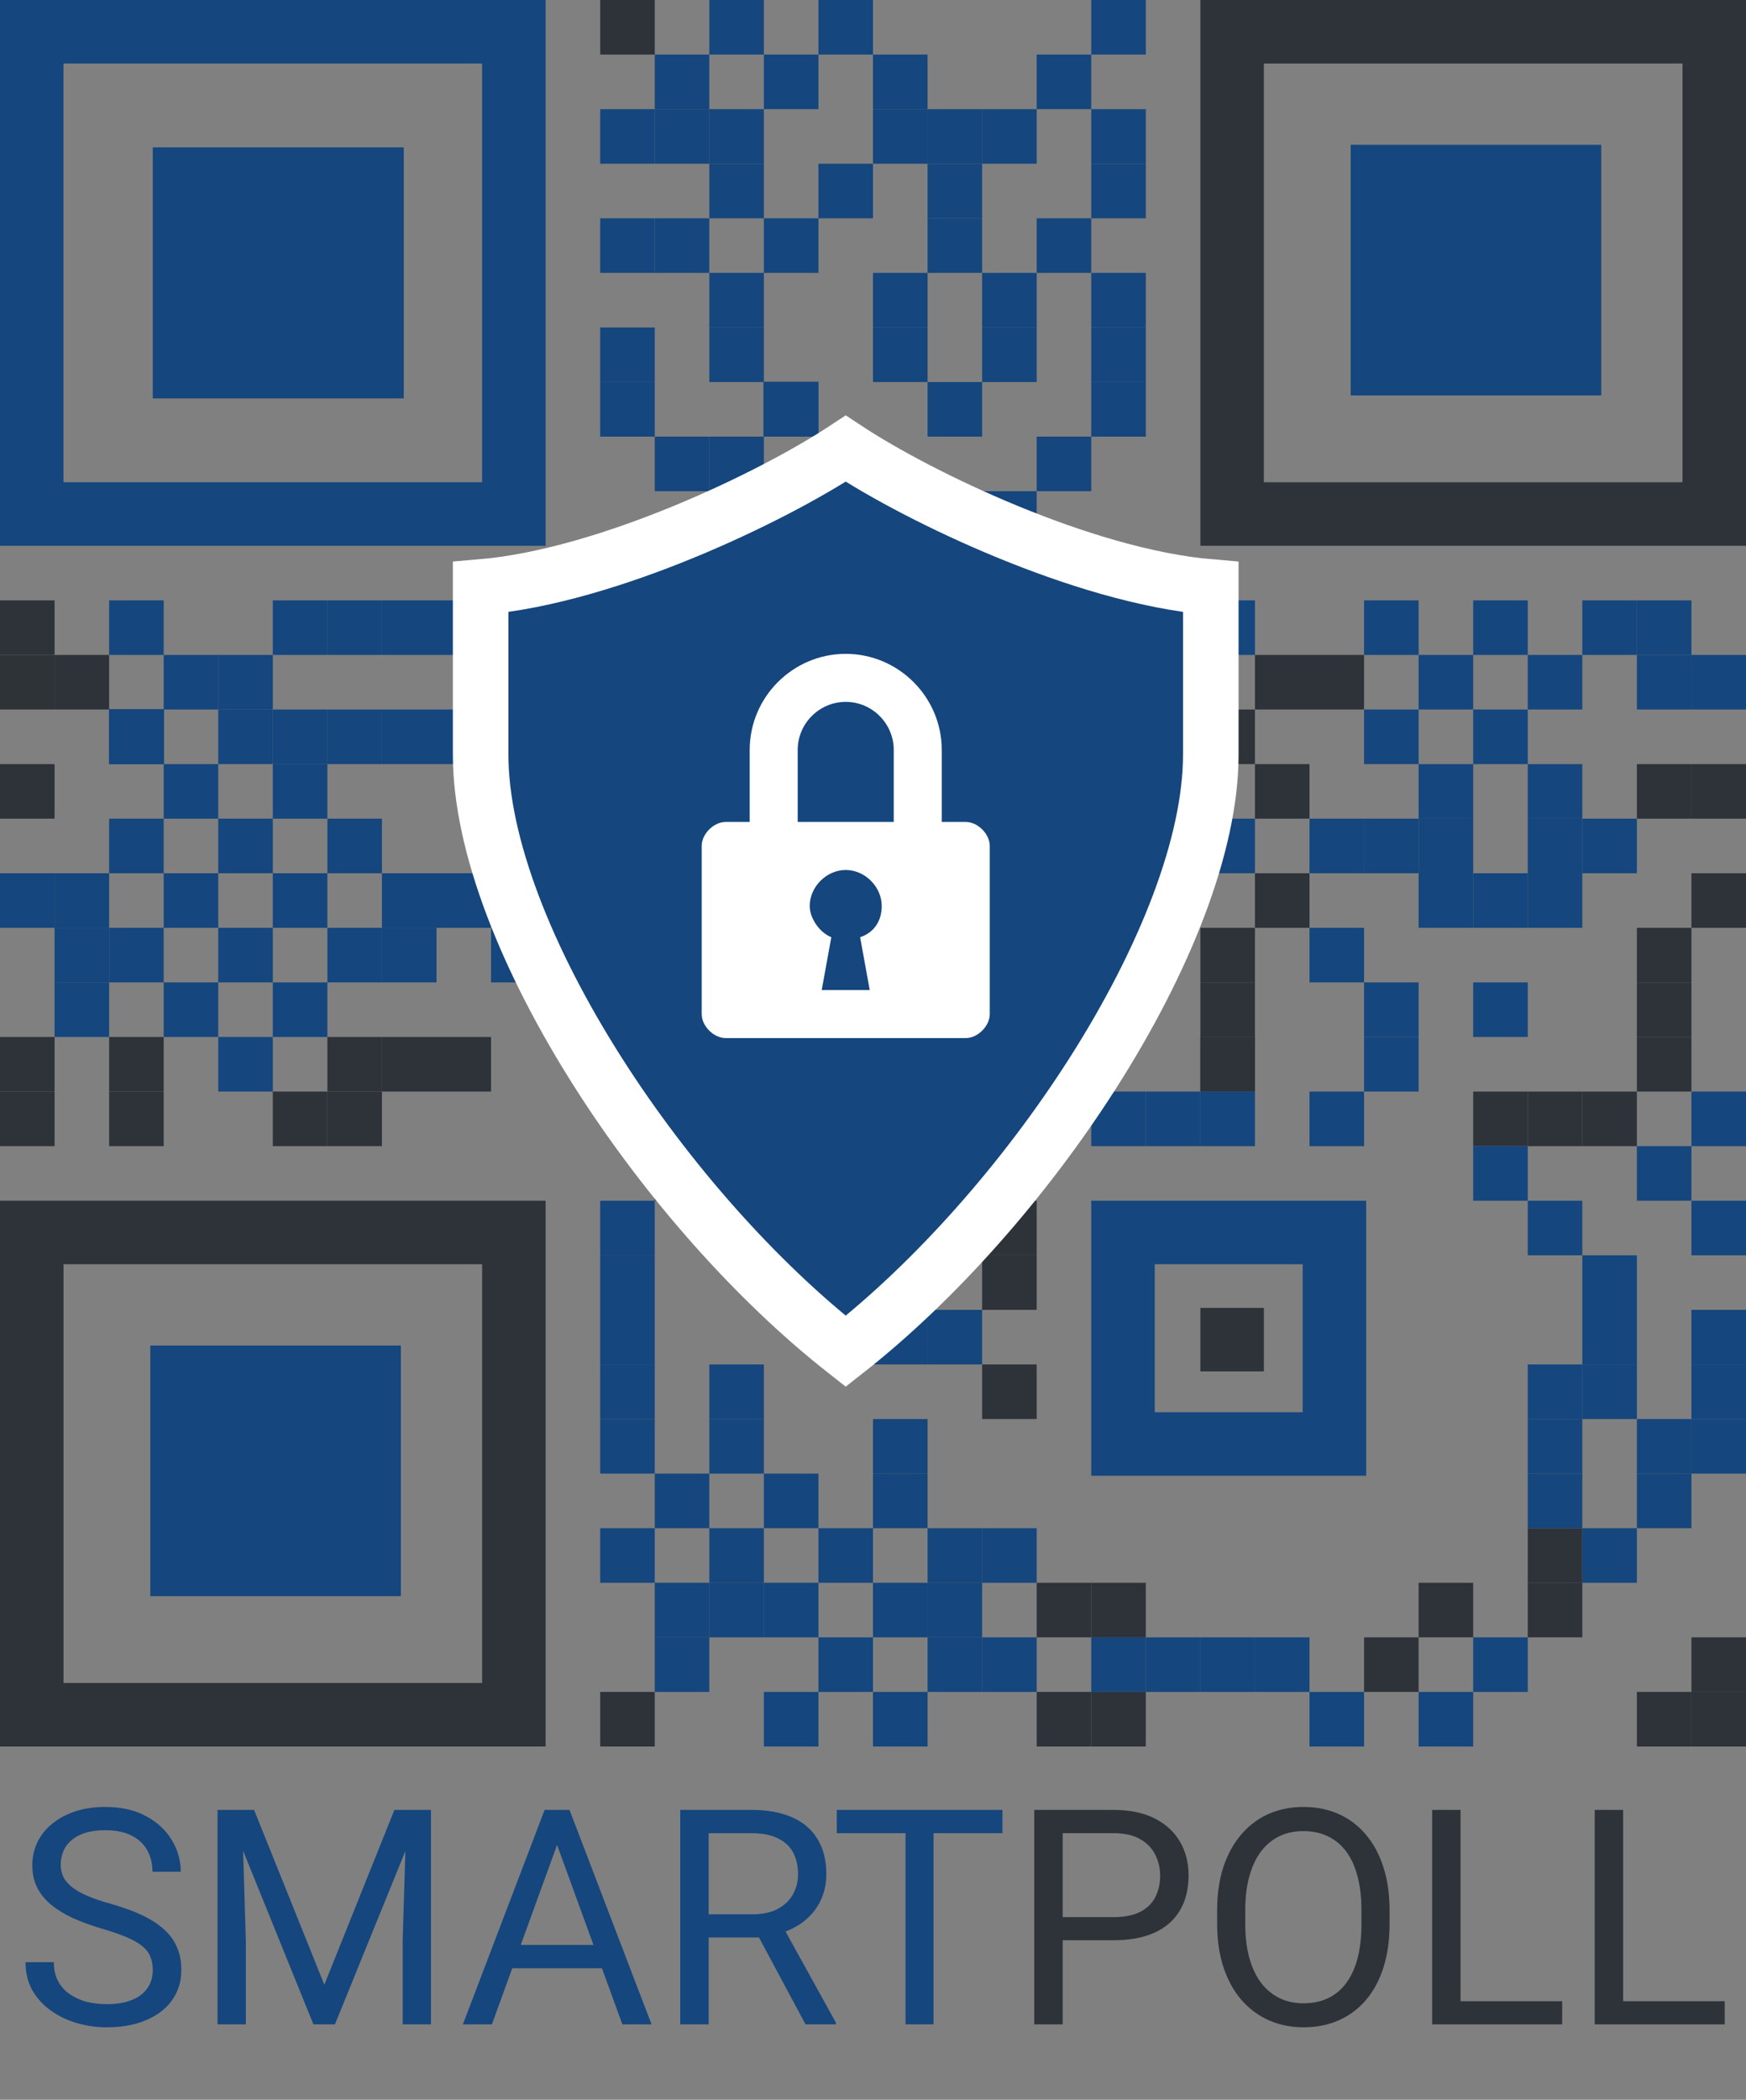 <svg width="440" height="529" viewBox="0 0 440 529" fill="none" xmlns="http://www.w3.org/2000/svg">
<rect x="0" y="0" width="440" height="529" fill="#808080" stroke="none"/>
<g clip-path="url(#clip0_97_788)">
<rect x="310.5" y="8" width="121.5" height="121.5" stroke="#2E333A" stroke-width="16"/>
<rect x="340.383" y="36.481" width="63.138" height="63.138" fill="#15467D"/>
<rect x="8" y="8" width="121.5" height="121.5" stroke="#15467D" stroke-width="16"/>
<rect x="39" y="37.625" width="62.25" height="62.25" fill="#15467D" stroke="#15467D"/>
<rect x="8" y="310.5" width="121.5" height="121.5" stroke="#2E333A" stroke-width="16"/>
<rect x="37.883" y="338.98" width="63.138" height="63.138" fill="#15467D"/>
<rect x="283" y="310.5" width="53.286" height="53.286" stroke="#15467D" stroke-width="16"/>
<path d="M302.5 329.5H318.5V345.5H302.5V329.5Z" fill="#2E333A"/>
<rect y="275" width="13.75" height="13.75" fill="#2E333A"/>
<rect y="261.25" width="13.75" height="13.75" fill="#2E333A"/>
<rect x="27.5" y="261.25" width="13.75" height="13.75" fill="#2E333A"/>
<rect x="27.5" y="275" width="13.75" height="13.75" fill="#2E333A"/>
<rect x="68.75" y="275" width="13.75" height="13.75" fill="#2E333A"/>
<rect x="82.5" y="275" width="13.75" height="13.75" fill="#2E333A"/>
<rect x="82.5" y="261.25" width="13.75" height="13.75" fill="#2E333A"/>
<rect x="96.25" y="261.25" width="13.75" height="13.75" fill="#2E333A"/>
<rect x="110" y="261.25" width="13.75" height="13.75" fill="#2E333A"/>
<rect x="13.75" y="247.5" width="13.75" height="13.75" fill="#15467D"/>
<rect x="13.75" y="233.75" width="13.75" height="13.75" fill="#15467D"/>
<rect x="27.5" y="233.75" width="13.75" height="13.75" fill="#15467D"/>
<rect y="220" width="13.75" height="13.75" fill="#15467D"/>
<rect x="13.75" y="220" width="13.75" height="13.75" fill="#15467D"/>
<rect x="27.5" y="206.25" width="13.75" height="13.75" fill="#15467D"/>
<rect x="41.25" y="192.5" width="13.75" height="13.75" fill="#15467D"/>
<rect x="27.5" y="178.75" width="13.75" height="13.75" fill="#15467D"/>
<rect x="27.5" y="178.75" width="13.75" height="13.75" fill="#15467D"/>
<rect x="27.5" y="178.75" width="13.75" height="13.75" fill="#15467D"/>
<rect x="27.5" y="178.75" width="13.75" height="13.75" fill="#15467D"/>
<rect x="27.5" y="178.75" width="13.75" height="13.75" fill="#15467D"/>
<rect x="41.25" y="165" width="13.75" height="13.75" fill="#15467D"/>
<rect x="27.5" y="151.25" width="13.75" height="13.75" fill="#15467D"/>
<rect x="55" y="165" width="13.75" height="13.75" fill="#15467D"/>
<rect x="55" y="178.75" width="13.75" height="13.75" fill="#15467D"/>
<rect x="68.75" y="178.75" width="13.75" height="13.75" fill="#15467D"/>
<rect x="82.5" y="178.75" width="13.75" height="13.75" fill="#15467D"/>
<rect x="96.25" y="178.75" width="13.75" height="13.75" fill="#15467D"/>
<rect x="110" y="178.75" width="13.75" height="13.75" fill="#15467D"/>
<rect x="68.75" y="192.5" width="13.75" height="13.75" fill="#15467D"/>
<rect x="55" y="206.25" width="13.75" height="13.75" fill="#15467D"/>
<rect x="41.25" y="220" width="13.75" height="13.75" fill="#15467D"/>
<rect x="68.75" y="220" width="13.75" height="13.75" fill="#15467D"/>
<rect x="55" y="233.75" width="13.75" height="13.75" fill="#15467D"/>
<rect x="41.25" y="247.5" width="13.75" height="13.75" fill="#15467D"/>
<rect x="68.75" y="247.5" width="13.75" height="13.75" fill="#15467D"/>
<rect x="55" y="261.25" width="13.75" height="13.75" fill="#15467D"/>
<rect x="82.5" y="233.75" width="13.75" height="13.75" fill="#15467D"/>
<rect x="96.25" y="233.75" width="13.75" height="13.75" fill="#15467D"/>
<rect x="82.5" y="206.25" width="13.75" height="13.75" fill="#15467D"/>
<rect x="96.25" y="220" width="13.75" height="13.75" fill="#15467D"/>
<rect x="110" y="220" width="13.75" height="13.75" fill="#15467D"/>
<rect y="192.5" width="13.75" height="13.75" fill="#2E333A"/>
<rect y="165" width="13.75" height="13.75" fill="#2E3338"/>
<rect x="13.75" y="165" width="13.75" height="13.75" fill="#2E333A"/>
<rect y="151.25" width="13.75" height="13.75" fill="#2E333A"/>
<rect x="68.75" y="151.25" width="13.75" height="13.75" fill="#15467D"/>
<rect x="82.5" y="151.25" width="13.75" height="13.75" fill="#15467D"/>
<rect x="96.25" y="151.25" width="13.75" height="13.75" fill="#15467D"/>
<rect x="110" y="151.25" width="13.75" height="13.75" fill="#15467D"/>
<rect x="151.25" y="426.25" width="13.75" height="13.75" fill="#2E333A"/>
<rect x="165" y="412.5" width="13.75" height="13.75" fill="#15467D"/>
<rect x="165" y="398.75" width="13.75" height="13.75" fill="#15467D"/>
<rect x="178.75" y="398.75" width="13.75" height="13.75" fill="#15467D"/>
<rect x="192.5" y="398.75" width="13.75" height="13.75" fill="#15467D"/>
<rect x="178.75" y="385" width="13.75" height="13.75" fill="#15467D"/>
<rect x="151.25" y="385" width="13.75" height="13.75" fill="#15467D"/>
<rect x="165" y="371.25" width="13.75" height="13.75" fill="#15467D"/>
<rect x="178.75" y="357.5" width="13.75" height="13.75" fill="#15467D"/>
<rect x="178.75" y="343.75" width="13.75" height="13.75" fill="#15467D"/>
<rect x="151.25" y="357.5" width="13.75" height="13.75" fill="#15467D"/>
<rect x="151.25" y="343.75" width="13.75" height="13.75" fill="#15467D"/>
<rect x="151.25" y="330" width="13.75" height="13.75" fill="#15467D"/>
<rect x="151.25" y="316.25" width="13.75" height="13.75" fill="#15467D"/>
<rect x="206.25" y="412.5" width="13.75" height="13.75" fill="#15467D"/>
<rect x="220" y="426.25" width="13.75" height="13.75" fill="#15467D"/>
<rect x="192.5" y="426.25" width="13.75" height="13.75" fill="#15467D"/>
<rect x="233.75" y="412.5" width="13.75" height="13.75" fill="#15467D"/>
<rect x="233.75" y="398.75" width="13.75" height="13.75" fill="#15467D"/>
<rect x="247.5" y="412.5" width="13.75" height="13.75" fill="#15467D"/>
<rect x="247.5" y="385" width="13.75" height="13.75" fill="#15467D"/>
<rect x="233.75" y="385" width="13.75" height="13.75" fill="#15467D"/>
<rect x="220" y="398.75" width="13.75" height="13.75" fill="#15467D"/>
<rect x="206.25" y="385" width="13.75" height="13.75" fill="#15467D"/>
<rect x="192.5" y="371.25" width="13.75" height="13.75" fill="#15467D"/>
<rect x="220" y="371.25" width="13.75" height="13.75" fill="#15467D"/>
<rect x="220" y="357.5" width="13.75" height="13.75" fill="#15467D"/>
<rect x="261.25" y="426.25" width="13.75" height="13.75" fill="#2E333A"/>
<rect x="275" y="426.25" width="13.75" height="13.75" fill="#2E333A"/>
<rect x="275" y="412.5" width="13.75" height="13.75" fill="#15467D"/>
<rect x="261.25" y="398.75" width="13.75" height="13.75" fill="#2E333A"/>
<rect x="275" y="398.75" width="13.75" height="13.75" fill="#2E333A"/>
<rect x="288.75" y="412.5" width="13.75" height="13.75" fill="#15467D"/>
<rect x="302.5" y="412.5" width="13.75" height="13.75" fill="#15467D"/>
<rect x="316.25" y="412.5" width="13.75" height="13.75" fill="#15467D"/>
<rect x="330" y="426.25" width="13.75" height="13.75" fill="#15467D"/>
<rect x="343.75" y="412.5" width="13.75" height="13.75" fill="#2E333A"/>
<rect x="357.5" y="398.75" width="13.75" height="13.75" fill="#2E333A"/>
<rect x="357.5" y="426.25" width="13.75" height="13.75" fill="#15467D"/>
<rect x="371.25" y="412.5" width="13.75" height="13.75" fill="#15467D"/>
<rect x="385" y="398.75" width="13.75" height="13.75" fill="#2E333A"/>
<rect x="385" y="385" width="13.75" height="13.75" fill="#2E333A"/>
<rect x="412.5" y="371.25" width="13.75" height="13.75" fill="#15467D"/>
<rect x="412.5" y="357.5" width="13.75" height="13.75" fill="#15467D"/>
<rect x="385" y="343.75" width="13.75" height="13.75" fill="#15467D"/>
<rect x="398.75" y="385" width="13.75" height="13.75" fill="#15467D"/>
<rect x="398.75" y="330" width="13.75" height="13.75" fill="#15467D"/>
<rect x="398.75" y="316.25" width="13.75" height="13.75" fill="#15467D"/>
<rect x="426.25" y="302.5" width="13.75" height="13.75" fill="#15467D"/>
<rect x="398.75" y="343.75" width="13.75" height="13.75" fill="#15467D"/>
<rect x="412.5" y="288.75" width="13.75" height="13.75" fill="#15467D"/>
<rect x="426.25" y="275" width="13.75" height="13.75" fill="#15467D"/>
<rect x="412.5" y="261.25" width="13.75" height="13.75" fill="#2E333A"/>
<rect x="412.5" y="247.5" width="13.75" height="13.75" fill="#2E333A"/>
<rect x="412.5" y="233.75" width="13.75" height="13.75" fill="#2E333A"/>
<rect x="426.25" y="220" width="13.75" height="13.75" fill="#2E333A"/>
<rect x="426.25" y="192.5" width="13.75" height="13.75" fill="#2E333A"/>
<rect x="426.25" y="165" width="13.75" height="13.75" fill="#15467D"/>
<rect x="412.5" y="165" width="13.75" height="13.75" fill="#15467D"/>
<rect x="398.75" y="151.25" width="13.75" height="13.75" fill="#15467D"/>
<rect x="412.5" y="151.25" width="13.75" height="13.75" fill="#15467D"/>
<rect x="412.5" y="192.5" width="13.75" height="13.75" fill="#2E333A"/>
<rect x="398.75" y="206.25" width="13.75" height="13.75" fill="#15467D"/>
<rect x="385" y="206.25" width="13.75" height="13.75" fill="#15467D"/>
<rect x="357.5" y="220" width="13.75" height="13.75" fill="#15467D"/>
<rect x="371.25" y="220" width="13.75" height="13.75" fill="#15467D"/>
<rect x="385" y="220" width="13.75" height="13.75" fill="#15467D"/>
<rect x="385" y="192.5" width="13.75" height="13.75" fill="#15467D"/>
<rect x="371.25" y="178.75" width="13.75" height="13.75" fill="#15467D"/>
<rect x="385" y="165" width="13.75" height="13.75" fill="#15467D"/>
<rect x="371.25" y="151.25" width="13.75" height="13.75" fill="#15467D"/>
<rect x="357.5" y="165" width="13.75" height="13.75" fill="#15467D"/>
<rect x="343.75" y="151.25" width="13.75" height="13.75" fill="#15467D"/>
<rect x="343.75" y="178.75" width="13.75" height="13.75" fill="#15467D"/>
<rect x="357.5" y="192.5" width="13.75" height="13.75" fill="#15467D"/>
<rect x="357.5" y="206.25" width="13.75" height="13.75" fill="#15467D"/>
<rect x="330" y="206.25" width="13.75" height="13.75" fill="#15467D"/>
<rect x="343.75" y="206.25" width="13.75" height="13.75" fill="#15467D"/>
<rect x="343.75" y="247.5" width="13.75" height="13.75" fill="#15467D"/>
<rect x="343.75" y="261.25" width="13.75" height="13.75" fill="#15467D"/>
<rect x="330" y="233.75" width="13.75" height="13.75" fill="#15467D"/>
<rect x="302.5" y="247.5" width="13.75" height="13.75" fill="#2E333A"/>
<rect x="302.5" y="261.25" width="13.75" height="13.75" fill="#2E333A"/>
<rect x="302.5" y="261.25" width="13.75" height="13.75" fill="#2E333A"/>
<rect x="302.5" y="233.75" width="13.75" height="13.75" fill="#2E333A"/>
<rect x="316.25" y="220" width="13.75" height="13.75" fill="#2E333A"/>
<rect x="371.25" y="275" width="13.75" height="13.75" fill="#2E333A"/>
<rect x="385" y="275" width="13.75" height="13.75" fill="#2E333A"/>
<rect x="398.75" y="275" width="13.75" height="13.75" fill="#2E333A"/>
<rect x="371.25" y="247.5" width="13.75" height="13.75" fill="#15467D"/>
<rect x="247.5" y="343.75" width="13.75" height="13.75" fill="#2E333A"/>
<rect x="247.5" y="316.25" width="13.75" height="13.75" fill="#2E333A"/>
<rect x="247.5" y="302.5" width="13.75" height="13.75" fill="#2E333A"/>
<rect x="316.25" y="165" width="13.75" height="13.75" fill="#2E333A"/>
<rect x="330" y="165" width="13.75" height="13.75" fill="#2E333A"/>
<rect x="302.5" y="178.75" width="13.75" height="13.75" fill="#2E333A"/>
<rect x="316.25" y="192.5" width="13.75" height="13.75" fill="#2E333A"/>
<rect x="412.5" y="426.25" width="13.75" height="13.75" fill="#2E333A"/>
<rect x="426.25" y="426.25" width="13.75" height="13.75" fill="#2E333A"/>
<rect x="426.25" y="412.5" width="13.75" height="13.75" fill="#2E333A"/>
<rect x="151.25" width="13.75" height="13.75" fill="#2E333A"/>
<rect x="165" y="13.75" width="13.75" height="13.75" fill="#15467D"/>
<rect x="178.75" width="13.75" height="13.75" fill="#15467D"/>
<rect x="192.5" y="13.75" width="13.75" height="13.75" fill="#15467D"/>
<rect x="206.25" width="13.75" height="13.75" fill="#15467D"/>
<rect x="220" y="13.75" width="13.75" height="13.75" fill="#15467D"/>
<rect x="220" y="27.5" width="13.75" height="13.75" fill="#15467D"/>
<rect x="233.75" y="27.5" width="13.75" height="13.75" fill="#15467D"/>
<rect x="247.5" y="27.5" width="13.75" height="13.75" fill="#15467D"/>
<rect x="275" width="13.75" height="13.75" fill="#15467D"/>
<rect x="275" y="27.5" width="13.75" height="13.75" fill="#15467D"/>
<rect x="275" y="41.25" width="13.75" height="13.75" fill="#15467D"/>
<rect x="261.25" y="55" width="13.75" height="13.75" fill="#15467D"/>
<rect x="275" y="68.75" width="13.75" height="13.75" fill="#15467D"/>
<rect x="275" y="82.5" width="13.75" height="13.75" fill="#15467D"/>
<rect x="275" y="96.25" width="13.75" height="13.75" fill="#15467D"/>
<rect x="247.5" y="68.75" width="13.75" height="13.75" fill="#15467D"/>
<rect x="247.5" y="82.5" width="13.75" height="13.75" fill="#15467D"/>
<rect x="233.75" y="55" width="13.75" height="13.75" fill="#15467D"/>
<rect x="233.75" y="41.25" width="13.75" height="13.75" fill="#15467D"/>
<rect x="220" y="68.75" width="13.75" height="13.75" fill="#15467D"/>
<rect x="220" y="82.5" width="13.75" height="13.75" fill="#15467D"/>
<rect x="206.25" y="41.25" width="13.75" height="13.75" fill="#15467D"/>
<rect x="178.75" y="27.5" width="13.75" height="13.75" fill="#15467D"/>
<rect x="178.75" y="41.25" width="13.75" height="13.75" fill="#15467D"/>
<rect x="192.5" y="55" width="13.75" height="13.75" fill="#15467D"/>
<rect x="165" y="55" width="13.75" height="13.75" fill="#15467D"/>
<rect x="178.75" y="68.75" width="13.75" height="13.75" fill="#15467D"/>
<rect x="165" y="27.5" width="13.75" height="13.75" fill="#15467D"/>
<rect x="151.25" y="27.5" width="13.75" height="13.75" fill="#15467D"/>
<rect x="261.25" y="13.75" width="13.75" height="13.75" fill="#15467D"/>
<rect x="151.25" y="55" width="13.75" height="13.75" fill="#15467D"/>
<rect x="151.25" y="82.5" width="13.75" height="13.75" fill="#15467D"/>
<rect x="151.25" y="96.25" width="13.75" height="13.75" fill="#15467D"/>
<rect x="178.75" y="82.5" width="13.75" height="13.75" fill="#15467D"/>
<rect x="192.5" y="96.25" width="13.75" height="13.75" fill="#15467D"/>
<rect x="192.5" y="96.25" width="13.75" height="13.75" fill="#15467D"/>
<rect x="192.5" y="96.25" width="13.75" height="13.75" fill="#15467D"/>
<rect x="192.5" y="96.25" width="13.75" height="13.75" fill="#15467D"/>
<rect x="192.5" y="96.25" width="13.75" height="13.75" fill="#15467D"/>
<rect x="192.5" y="96.25" width="13.75" height="13.75" fill="#15467D"/>
<rect x="192.5" y="96.25" width="13.75" height="13.75" fill="#15467D"/>
<rect x="233.75" y="96.25" width="13.75" height="13.75" fill="#15467D"/>
<rect x="165" y="110" width="13.75" height="13.75" fill="#15467D"/>
<rect x="178.75" y="110" width="13.75" height="13.75" fill="#15467D"/>
<rect x="192.5" y="123.75" width="13.75" height="13.75" fill="#15467D"/>
<rect x="206.25" y="137.5" width="13.75" height="13.75" fill="#15467D"/>
<rect x="206.25" y="110" width="13.75" height="13.75" fill="#15467D"/>
<rect x="220" y="123.75" width="13.75" height="13.75" fill="#15467D"/>
<rect x="233.75" y="137.5" width="13.75" height="13.75" fill="#15467D"/>
<rect x="247.5" y="123.75" width="13.75" height="13.75" fill="#15467D"/>
<rect x="123.75" y="165" width="13.75" height="13.75" fill="#15467D"/>
<rect x="137.5" y="151.25" width="13.75" height="13.75" fill="#15467D"/>
<rect x="123.75" y="192.5" width="13.75" height="13.75" fill="#15467D"/>
<rect x="123.75" y="206.25" width="13.75" height="13.75" fill="#15467D"/>
<rect x="123.75" y="233.75" width="13.75" height="13.75" fill="#15467D"/>
<rect x="137.5" y="220" width="13.75" height="13.75" fill="#15467D"/>
<rect x="137.5" y="178.75" width="13.75" height="13.75" fill="#15467D"/>
<rect x="275" y="151.25" width="13.75" height="13.75" fill="#15467D"/>
<rect x="288.75" y="151.25" width="13.75" height="13.75" fill="#15467D"/>
<rect x="261.25" y="110" width="13.75" height="13.75" fill="#15467D"/>
<rect x="261.25" y="137.5" width="13.75" height="13.75" fill="#15467D"/>
<rect x="302.5" y="151.25" width="13.75" height="13.75" fill="#15467D"/>
<rect x="288.75" y="206.25" width="13.75" height="13.75" fill="#15467D"/>
<rect x="302.5" y="206.25" width="13.75" height="13.75" fill="#15467D"/>
<rect x="220" y="330" width="13.75" height="13.75" fill="#15467D"/>
<rect x="220" y="316.25" width="13.75" height="13.75" fill="#15467D"/>
<rect x="206.25" y="302.5" width="13.75" height="13.75" fill="#15467D"/>
<rect x="233.75" y="330" width="13.75" height="13.75" fill="#15467D"/>
<rect x="178.75" y="302.5" width="13.75" height="13.75" fill="#15467D"/>
<rect x="192.5" y="316.25" width="13.75" height="13.75" fill="#15467D"/>
<rect x="165" y="288.75" width="13.75" height="13.75" fill="#15467D"/>
<rect x="151.25" y="302.5" width="13.75" height="13.75" fill="#15467D"/>
<rect x="165" y="275" width="13.75" height="13.75" fill="#15467D"/>
<rect x="220" y="288.75" width="13.75" height="13.75" fill="#15467D"/>
<rect x="233.75" y="275" width="13.75" height="13.75" fill="#15467D"/>
<rect x="288.75" y="275" width="13.75" height="13.75" fill="#15467D"/>
<rect x="275" y="275" width="13.75" height="13.75" fill="#15467D"/>
<rect x="302.5" y="275" width="13.75" height="13.75" fill="#15467D"/>
<rect x="330" y="275" width="13.75" height="13.75" fill="#15467D"/>
<rect x="426.25" y="357.5" width="13.75" height="13.75" fill="#15467D"/>
<rect x="426.25" y="343.75" width="13.75" height="13.75" fill="#15467D"/>
<rect x="426.25" y="330" width="13.75" height="13.75" fill="#15467D"/>
<rect x="385" y="302.5" width="13.75" height="13.75" fill="#15467D"/>
<rect x="371.25" y="288.75" width="13.75" height="13.75" fill="#15467D"/>
<rect x="385" y="357.5" width="13.75" height="13.75" fill="#15467D"/>
<rect x="385" y="371.25" width="13.75" height="13.75" fill="#15467D"/>
</g>
<path d="M213.125 113.025C222.613 119.294 237.513 127.218 253.771 133.917C270.184 140.68 288.765 146.526 305.125 147.904V190.162C305.125 212.654 293.586 241.877 275.288 270.527C258.162 297.343 235.699 322.735 213.125 340.443C190.551 322.735 168.088 297.343 150.962 270.527C132.664 241.877 121.125 212.654 121.125 190.162V147.904C137.485 146.526 156.066 140.68 172.479 133.917C188.737 127.218 203.637 119.294 213.125 113.025Z" fill="#15467D" stroke="white" stroke-width="14"/>
<path d="M243.375 207.075H237.325V188.925C237.325 175.615 226.435 164.725 213.125 164.725C199.815 164.725 188.925 175.615 188.925 188.925V207.075H182.875C179.85 207.075 176.825 210.1 176.825 213.125V255.475C176.825 258.5 179.85 261.525 182.875 261.525H243.375C246.4 261.525 249.425 258.5 249.425 255.475V213.125C249.425 210.1 246.4 207.075 243.375 207.075ZM219.175 249.425H207.075L209.495 236.115C206.47 234.905 204.05 231.275 204.05 228.25C204.05 223.41 208.285 219.175 213.125 219.175C217.965 219.175 222.2 223.41 222.2 228.25C222.2 231.88 220.385 234.905 216.755 236.115L219.175 249.425ZM225.225 207.075H201.025V188.925C201.025 182.27 206.47 176.825 213.125 176.825C219.78 176.825 225.225 182.27 225.225 188.925V207.075Z" fill="white"/>
<path d="M38.498 496.344C38.498 495.082 38.3 493.969 37.904 493.004C37.533 492.014 36.865 491.124 35.9 490.332C34.96 489.54 33.649 488.786 31.967 488.068C30.309 487.351 28.206 486.621 25.658 485.879C22.986 485.087 20.574 484.209 18.422 483.244C16.27 482.255 14.426 481.129 12.893 479.867C11.359 478.605 10.184 477.158 9.367 475.525C8.551 473.893 8.143 472.025 8.143 469.922C8.143 467.819 8.576 465.877 9.441 464.096C10.307 462.314 11.544 460.768 13.152 459.457C14.785 458.121 16.727 457.082 18.979 456.34C21.23 455.598 23.741 455.227 26.512 455.227C30.569 455.227 34.008 456.006 36.828 457.564C39.673 459.098 41.838 461.115 43.322 463.613C44.807 466.087 45.549 468.734 45.549 471.555H38.424C38.424 469.526 37.991 467.732 37.125 466.174C36.259 464.59 34.948 463.354 33.191 462.463C31.435 461.548 29.208 461.09 26.512 461.09C23.963 461.09 21.861 461.473 20.203 462.24C18.546 463.007 17.309 464.046 16.492 465.357C15.7 466.669 15.305 468.165 15.305 469.848C15.305 470.986 15.54 472.025 16.01 472.965C16.505 473.88 17.259 474.734 18.273 475.525C19.312 476.317 20.624 477.047 22.207 477.715C23.815 478.383 25.732 479.026 27.959 479.645C31.027 480.51 33.674 481.475 35.9 482.539C38.127 483.603 39.958 484.803 41.393 486.139C42.852 487.45 43.928 488.947 44.621 490.629C45.339 492.286 45.697 494.167 45.697 496.27C45.697 498.471 45.252 500.463 44.361 502.244C43.471 504.025 42.197 505.547 40.539 506.809C38.882 508.07 36.89 509.048 34.565 509.74C32.264 510.408 29.691 510.742 26.846 510.742C24.347 510.742 21.885 510.396 19.461 509.703C17.061 509.01 14.872 507.971 12.893 506.586C10.938 505.201 9.367 503.493 8.18 501.465C7.017 499.411 6.436 497.036 6.436 494.34H13.56C13.56 496.195 13.919 497.791 14.637 499.127C15.354 500.438 16.331 501.527 17.568 502.393C18.83 503.258 20.253 503.902 21.836 504.322C23.444 504.718 25.114 504.916 26.846 504.916C29.344 504.916 31.46 504.57 33.191 503.877C34.923 503.184 36.234 502.195 37.125 500.908C38.04 499.622 38.498 498.1 38.498 496.344ZM57.09 455.969H64.029L81.731 500.018L99.394 455.969H106.371L84.402 510H78.984L57.09 455.969ZM54.826 455.969H60.949L61.951 488.922V510H54.826V455.969ZM102.475 455.969H108.598V510H101.473V488.922L102.475 455.969ZM141.848 460.756L123.961 510H116.65L137.246 455.969H141.959L141.848 460.756ZM156.84 510L138.916 460.756L138.805 455.969H143.518L164.188 510H156.84ZM155.912 489.998V495.861H125.557V489.998H155.912ZM171.424 455.969H189.311C193.368 455.969 196.794 456.587 199.59 457.824C202.41 459.061 204.55 460.892 206.01 463.316C207.494 465.716 208.236 468.673 208.236 472.186C208.236 474.66 207.729 476.923 206.715 478.977C205.725 481.005 204.29 482.737 202.41 484.172C200.555 485.582 198.328 486.633 195.73 487.326L193.727 488.105H176.916L176.842 482.279H189.533C192.106 482.279 194.246 481.834 195.953 480.943C197.66 480.028 198.947 478.803 199.812 477.27C200.678 475.736 201.111 474.041 201.111 472.186C201.111 470.107 200.703 468.289 199.887 466.73C199.07 465.172 197.784 463.972 196.027 463.131C194.296 462.265 192.057 461.832 189.311 461.832H178.586V510H171.424V455.969ZM203.004 510L189.867 485.508L197.326 485.471L210.648 509.555V510H203.004ZM235.252 455.969V510H228.201V455.969H235.252ZM252.619 455.969V461.832H210.871V455.969H252.619Z" fill="#15467D"/>
<path d="M280.562 488.811H266.127V482.984H280.562C283.358 482.984 285.622 482.539 287.354 481.648C289.085 480.758 290.347 479.521 291.139 477.938C291.955 476.354 292.363 474.548 292.363 472.52C292.363 470.664 291.955 468.92 291.139 467.287C290.347 465.654 289.085 464.343 287.354 463.354C285.622 462.339 283.358 461.832 280.562 461.832H267.797V510H260.635V455.969H280.562C284.645 455.969 288.096 456.674 290.916 458.084C293.736 459.494 295.876 461.449 297.336 463.947C298.796 466.421 299.525 469.254 299.525 472.445C299.525 475.909 298.796 478.865 297.336 481.314C295.876 483.764 293.736 485.632 290.916 486.918C288.096 488.18 284.645 488.811 280.562 488.811ZM350.18 481.277V484.691C350.18 488.749 349.673 492.385 348.658 495.602C347.644 498.818 346.184 501.551 344.279 503.803C342.374 506.054 340.086 507.773 337.414 508.961C334.767 510.148 331.798 510.742 328.508 510.742C325.316 510.742 322.385 510.148 319.713 508.961C317.066 507.773 314.765 506.054 312.811 503.803C310.881 501.551 309.384 498.818 308.32 495.602C307.257 492.385 306.725 488.749 306.725 484.691V481.277C306.725 477.22 307.244 473.596 308.283 470.404C309.347 467.188 310.844 464.454 312.773 462.203C314.703 459.927 316.992 458.195 319.639 457.008C322.311 455.82 325.242 455.227 328.434 455.227C331.724 455.227 334.693 455.82 337.34 457.008C340.012 458.195 342.3 459.927 344.205 462.203C346.135 464.454 347.607 467.188 348.621 470.404C349.66 473.596 350.18 477.22 350.18 481.277ZM343.092 484.691V481.203C343.092 477.987 342.758 475.142 342.09 472.668C341.447 470.194 340.494 468.116 339.232 466.434C337.971 464.751 336.424 463.477 334.594 462.611C332.788 461.745 330.734 461.312 328.434 461.312C326.207 461.312 324.191 461.745 322.385 462.611C320.604 463.477 319.07 464.751 317.783 466.434C316.521 468.116 315.544 470.194 314.852 472.668C314.159 475.142 313.812 477.987 313.812 481.203V484.691C313.812 487.932 314.159 490.802 314.852 493.301C315.544 495.775 316.534 497.865 317.82 499.572C319.132 501.255 320.678 502.529 322.459 503.395C324.265 504.26 326.281 504.693 328.508 504.693C330.833 504.693 332.899 504.26 334.705 503.395C336.511 502.529 338.033 501.255 339.27 499.572C340.531 497.865 341.484 495.775 342.127 493.301C342.77 490.802 343.092 487.932 343.092 484.691ZM393.672 504.174V510H366.656V504.174H393.672ZM368.066 455.969V510H360.904V455.969H368.066ZM434.641 504.174V510H407.625V504.174H434.641ZM409.035 455.969V510H401.873V455.969H409.035Z" fill="#2E333A"/>
<defs>
<clipPath id="clip0_97_788">
<rect width="440" height="440" fill="white"/>
</clipPath>
</defs>
</svg>
